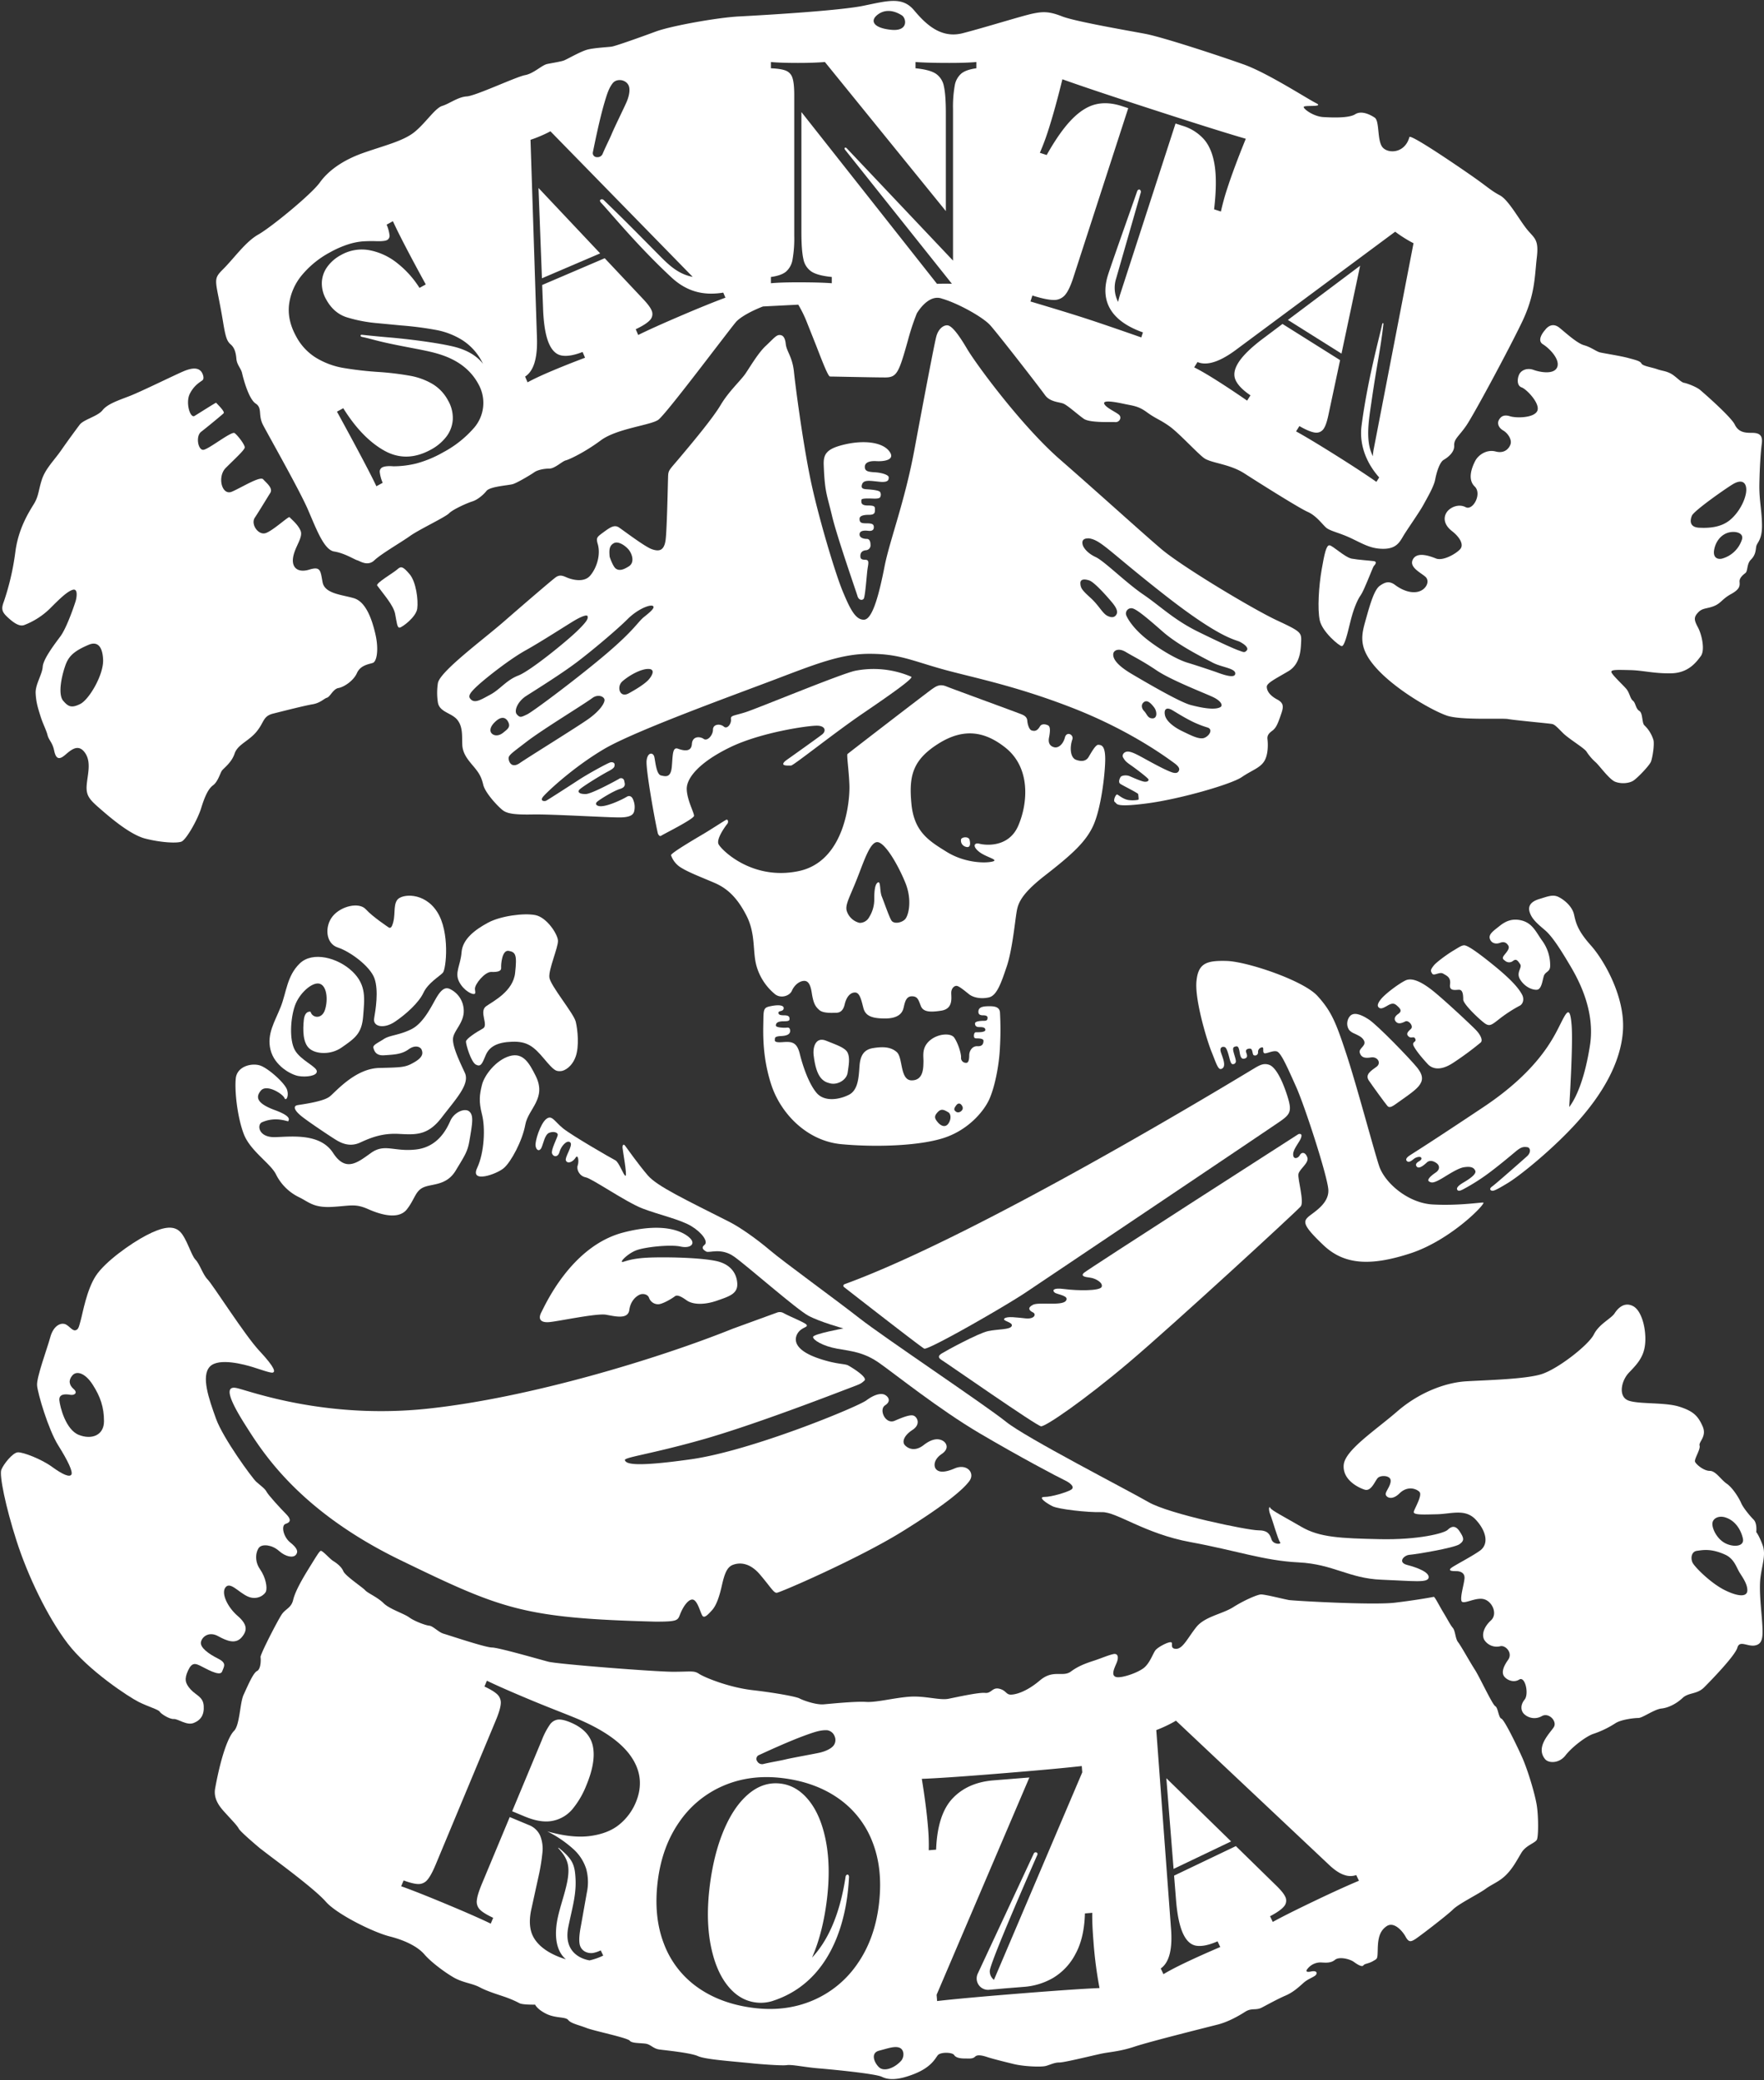 <svg xmlns="http://www.w3.org/2000/svg" viewBox="0 0 1017.988 1200">

<rect x="0" y="0" width="1017.988" height="1200" style="fill:#333333;stroke:none;opacity:1;fill-opacity:1"/>

<style>
    *{
        fill: #FFFFFF;
    }
</style>

<path d="M417.68,419.178c-2.078-1.781-6.234-1.484-6.234,1.781s-3.266,6.828-5.344,5.344-6.531-1.781-6.828,2.969-4.75,3.859-8.015,2.672-2.969,3.859-3.562,10.39-3.562,5.64-6.234,5.047-3.265-8.015-3.859-10.687-3.859-2.969-4.453,2.078,5.047,36.217,6.531,42.155c0,0,.766,2.032,1.947,1.188s18.899-9.618,18.899-11.474-4.05-9.112-4.218-15.355,6.918-15.355,24.973-24.13,45.728-12.655,50.453-12.487,5.062,3.206,2.7,5.062-18.73,13.499-20.417,14.68c-1.688,1.181-2.531,2.362-1.688,2.869s2.821.38,4.199.38,25.268-19.066,41.118-29.862,29.632-20.444,28.254-21.363a55.098,55.098,0,0,0-32.389-3.446c-8.499,1.838-56.395,21.729-63.339,23.922s-8.634,1.736-8.337,4.111S419.758,420.959,417.68,419.178Z"/><path d="M476.725,600.403c-5.867-2.395-7.761,3.493-7.184,8.381,1.557,13.17,5.508,15.326,9.698,16.283s9.339-2.035,9.938-6.226,1.437-8.501,0-11.494S482.592,602.798,476.725,600.403Z"/><path d="M393.503,500.844c4.142,2.558,11.817,5.482,18.883,8.528s12.913,8.162,18.395,18.883,3.411,20.954,5.848,29.238a32.526,32.526,0,0,0,10.477,15.959c3.289,2.802,8.528,1.218,9.868-1.827s3.777-5.117,6.091-5.604,4.386.244,5.36,6.578c.974,6.335,2.071,8.04,4.386,10.111s8.04,1.584,9.624,1.584,4.02-.487,4.995-4.751,3.167-6.944,5.969-6.944,3.655,4.386,4.873,9.015,5.117,5.969,12.548,5.969,9.746-3.046,10.477-5.604,1.096-7.066,4.751-7.188,4.02,2.315,5.36,5.604,4.873,3.777,11.817,2.68c6.944-1.096,5.726-7.431,5.726-10.233s1.949-4.386,3.411-4.02,4.386,2.802,6.822,4.751,6.944,2.924,11.573,1.827,7.137-8.734,10.202-17.767c3.065-9.033,4.678-24.841,5.484-30.003.807-5.162,1.129-10.485,16.453-22.422s23.712-19.357,28.067-29.035,6.614-28.39,6.833-37.038c.24-9.439-2.396-9.3-3.946-9.441s-3.946,4.227-5.636,7.046-4.722,2.538-7.281,1.593c-3.188-1.178-3.767-6.888-2.096-11.726.958-2.773-3.305-4.945-4.291-1.14s-3.659,6.269-6.2,5.637c-2.336-.582-3.572-2.417-2.988-5.461.542-2.827,1.04-6.124-.394-7.08-.586-.391-3.59-1.6-4.838.54-1.493,2.559-2.962,2.886-4.786,2.289-1.497-.49-2.354-3.675-2.494-5.506s-1.107-2.808-2.964-3.633-40.006-14.72-43.797-16.265-5.898,0-8.004,1.404-48.447,37.072-49.008,37.634c-.562.562.843,9.689,1.123,18.115s-2.387,43.812-29.349,49.429S416.051,490.071,414.647,486.982s4.213-10.672,5.055-11.655.421-2.808-.562-2.387-8.426,5.336-12.919,8.004-19.444,11.392-18.957,12.498A13.484,13.484,0,0,0,393.503,500.844Zm148.075-71.823c15.06-9.49,27.274-6.681,38.579,2.269,14.854,11.76,12.997,32.39,7.427,45.181s-19.187,11.141-22.281,10.315c-3.095-.825-4.333,1.444-.206,4.676,4.126,3.232,11.966,4.608,7.427,5.639s-16.092.619-26.201-5.639-18.774-11.484-20.328-27.576S526.518,438.511,541.579,429.021ZM494.627,506.847c4.126-10.453,7.702-21.84,12.103-20.96s11.553,13.155,15.679,23.247,1.926,18.894,0,21.094-6.602,3.026-7.977.825c-1.375-2.201-4.177-10.453-5.527-13.753s-.531-9.18-2.316-8.166-2.059,5.415-2.059,9.541a19.212,19.212,0,0,1-2.937,10.453,6.172,6.172,0,0,1-5.553,3.301,10.261,10.261,0,0,1-7.463-7.152C487.75,521.701,490.501,517.3,494.627,506.847Z"/><path d="M557.052,488.437c2.063.825,3.393-.176,2.476-3.92-.539-2.198-4.951-1.65-4.951,0A3.678,3.678,0,0,0,557.052,488.437Z"/><path d="M505.712,266.042c3.98.249,11.443-.497,7.463-5.722s-14.428-6.468-25.374-3.98-12.669,5.647-12.438,11.941c.587,16.037,1.983,17.386,4.788,29.306s14.023,43.94,14.685,46.277c.662,2.337,2.61,2.688,3.545,1.636s1.753-13.556,2.22-16.945,1.286-5.609-1.285-5.609-2.805-.935-2.805-2.22.468-2.922,3.038-3.272a2.853,2.853,0,0,0,2.805-3.272c0-1.286-.351-3.272-2.104-3.272s-4.207-.584-4.211-2.571c-.004-1.987,2.108-2.454,5.029-2.104s3.389-1.169,3.155-2.688-1.987-1.636-4.791-1.636-3.389-.818-3.393-2.571c-.004-1.753,2.225-2.337,5.553-2.337,3.329,0,3.332-1.402,3.332-3.038s0-2.337-4.207-2.337-3.623-2.104-3.623-3.155,3.623-.935,7.012-.818,3.856-.584,3.973-1.169a2.835,2.835,0,0,0-.234-2.688c-.818-1.052-5.726-1.402-7.596-1.519s-3.74-.351-2.688-3.038,5.142-1.753,10.167-1.285c5.025.467,5.142-1.169,5.142-2.571s-3.973-2.688-8.063-2.922-5.726-.701-5.726-3.155S501.731,265.793,505.712,266.042Z"/><path d="M211.133,524.612c-3.947-4.363-14.334-1.87-19.112,3.947s-4.155,15.788,2.908,18.074,18.697,10.803,21.19,17.866.623,18.281-.208,23.059,5.609,6.232,12.049,1.87,13.711-10.93,16.412-16.683,9.348-9.493,11.218-11.57,4.16-23.475-3.322-35.108-20.569-10.387-23.062-6.855-.623,9.141-2.908,14.75c-.876,2.151-2.077,1.039-2.077,1.039S215.08,528.975,211.133,524.612Z"/><path d="M813.491,896.999c3.411-.244,25.583-3.898,28.75-6.091s2.437-3.898,0-7.553-4.873-2.68-6.822-.731-16.812,5.848-39.227,5.36-34.598-.975-45.075-7.066-17.299-9.502-18.03-10.964-1.218.975,0,3.898,4.386,14.375,5.604,15.837-3.898,1.462-4.873-1.462-1.949-5.36-7.797-5.36-51.166-9.259-63.348-16.324-70.658-37.034-82.109-46.293-70.86-48.973-84.525-59.694-43.634-32.405-51.674-39.227-17.539-13.41-23.42-16.39c-25.75-13.048-41.651-20.499-47.103-26.823s-11.994-15.655-13.084-17.095-1.526-.132-1.526.958,2.835,16.355,1.745,16.355-3.707-7.851-5.888-8.941-25.296-14.393-30.312-18.536-6.324-7.851-9.595-5.234-6.542,12.648-6.106,15.483c.436,2.835,2.434,3.319,3.467.907s1.895-7.408,4.307-8.442c2.412-1.034,5.341-.345,4.996,1.378s-3.963,8.442-3.273,10.509,3.446,2.412,4.307-.861,4.307-7.236,6.202-5.513c1.895,1.723-3.618,8.787-2.412,10.682s4.135.345,5.513-1.895,2.067,2.067,1.206,4.479c-.861,2.412,1.034,6.202,4.652,6.891s23.241,14.311,32.743,17.966,21.928,6.335,28.263,10.233c6.335,3.898,9.746,9.015,7.553,10.72s-.731,2.924.975,3.898,8.528-2.436,16.081,2.924,36.06,30.456,42.882,34.111c6.822,3.655,20.176,7.309,20.176,7.309s-17.252,3.167-17.496,4.873,5.604,5.336,13.888,6.81c8.284,1.474,15.35,1.961,24.365,8.296s34.598,26.801,57.745,40.446,45.318,25.339,48.973,27.045,6.335,4.142,3.898,5.604-11.208,4.142-15.35,4.142,1.218,3.655,4.629,5.36,19.979,3.655,28.507,3.411,24.608,12.426,51.166,17.299,42.395,10.721,62.374,11.695,28.994,9.259,47.755,9.989c18.761.731,26.801,1.949,27.288-1.218s-6.822-5.848-12.426-7.309C806.425,901.385,810.08,897.243,813.491,896.999Z"/><path d="M732.509,614.355c-3.047-1.108-5.287-.04-8.586,1.939-12.906,7.739-158.068,95.988-236.575,124.607a.955.955,0,0,0-.262,1.657c7.594,5.921,44.286,34.501,46.272,35.494,2.216,1.108,46.533-24.374,58.166-32.13S732.232,651.471,738.602,647.039s7.202-6.094,3.878-16.065S735.555,615.463,732.509,614.355Z"/><path d="M230.621,362.097c1.477-.164,9.519-6.073,10.176-10.996s-.656-15.428-4.431-19.859-4.906-4.76-7.048-2.79-12.62,8.01-11.642,9.355c3.663,5.036,9.335,11.325,10.32,16.248C228.979,358.979,229.143,362.261,230.621,362.097Z"/><path d="M327.14,333.176c-2.242-.963-4.118-1.857-6.594,0s-17.64,14.855-29.709,25.376S253.821,387.421,252.702,394.134a36.28,36.28,0,0,0,0,11.133c.977,5.703,7.919,5.931,11.227,10.037s2.623,9.467,2.852,14.372c.228,4.905,2.966,8.326,6.159,12.09s4.791,6.045,5.931,10.95,8.897,13.003,11.406,14.828,6.5,2.56,17.366,2.342c10.866-.217,44.602,1.869,50.654,1.705,6.052-.164,7.115-1.881,7.605-3.271a10.54,10.54,0,0,0-.327-6.461c-.9-2.862-2.617-2.862-3.68-2.29a42.511,42.511,0,0,1-4.989,2.535c-3.925,1.799-8.26,3.189-10.549,3.026s-3.108-1.39-1.717-2.617c1.39-1.227,9.323-6.215,13.166-7.36s2.617-3.435,2.453-4.498a1.866,1.866,0,0,0-3.026-1.308c-1.799,1.063-15.783,8.669-19.136,8.75s-4.825-.9-3.925-2.29,12.757-8.669,16.683-10.713,3.762-2.78,3.844-3.844-1.063-1.799-2.535-1.39-12.267,6.215-18.4,10.222-17.582,11.367-18.564,11.858-3.988.265-1.638-2.477c2.35-2.742,17.04-16.648,34.863-27.224s75.405-31.337,99.103-40.346c23.698-9.009,37.996-14.689,54.282-14.689s23.473,3.525,40.512,8.422,41.922,9.328,76.121,22.599,55.444,29.325,58.959,31.826,3.244,3.785,2.974,4.461-.946,2.095-3.988,1.081c-3.041-1.014-8.448-3.852-13.652-6.691s-8.854-5.001-11.422-5.272-4.123,1.892-3.109,3.514,1.284,2.163,4.393,4.326,10.138,7.502,10.205,8.245-.473,1.352-2.163,1.284-6.623-2.298-8.651-3.176-4.731-.406-5.272.405-1.554,3.041-.203,3.988,10.341,5.339,10.341,5.948.541,3.244,0,3.244a16.55,16.55,0,0,1-4.91.231c-3.648-.235-6.59-3.177-7.296-3.295s-2.548,3.669-1.184,4.465-.568,3.183,18.527.682,48.535-11.026,54.559-15.118,10.457-5.229,12.958-9.093,2.242-10.368,1.94-12.785,1.057-3.625,2.87-4.984,2.87-3.323,4.531-8.155,2.718-7.4-1.812-9.817-5.992-5.164-5.992-7.345,5.452-4.798,12.43-8.941,7.196-12.43,7.414-17.446-.654-5.67-14.175-11.994-54.736-30.966-66.73-41.215S634.006,284.543,611.762,265.135s-48.413-54.964-53.702-63.925c-5.288-8.961-8.96-13.368-11.311-13.514s-5.288,2.057-6.463,6.61-7.051,35.402-12.633,65.369-14.249,52.148-17.187,67.131-6.757,30.408-11.752,30.701c-4.994.294-8.226-6.317-12.486-16.599s-14.396-43.922-18.803-65.809-8.373-52.148-9.254-60.668-4.26-11.752-4.701-15.865-1.763-5.288-3.672-5.288-3.672,2.35-7.932,6.317-8.814,11.752-11.605,15.865-9.695,10.283-14.396,18.215-17.334,22.916-23.503,30.261-6.67,7.2-6.808,10.926-.612,28.957-1.371,36.045c-.759,7.087-3.923,7.34-7.973,5.948s-16.326-10.757-18.984-12.529-5.062-.127-8.859,2.658-4.412,3.168-3.515,6.531c2.018,6.278-.448,14.125-4.26,18.581C336.781,336.549,329.382,334.139,327.14,333.176ZM665.111,414.446c-2.893,0-3.215-2.572-4.823-4.179-1.607-1.607-1.929-4.019,0-5.305,1.929-1.286,4.013.857,5.787,3.215C667.735,410.383,668.004,414.446,665.111,414.446Zm29.899,11.252c-2.893,1.125-7.716-1.447-12.732-3.858s-9.451-5.948-10.048-9.484c-.597-3.536,1.24-4.34,4.133-2.733,1.66.922,6.749,4.237,11.895,6.751a58.48,58.48,0,0,0,8.68,3.376C700.123,420.842,697.903,424.573,695.01,425.699Zm9.163-17.682c-3.376,1.768-10.931.321-17.039-1.286s-24.112-12.056-33.918-17.843-10.931-9.484-10.77-11.574c.161-2.09,3.054-3.697,7.302-1.131s9.415,4.989,17.774,10.615,27.488,13.021,32.31,15.271S706.029,407.044,704.172,408.016Zm-2.25-20.254s-9.323-3.215-16.718-5.465c-7.395-2.25-19.29-9.806-25.72-15.432s-9.163-10.609-9.645-12.217a3.064,3.064,0,0,1,3.536-3.697c2.572.482,8.52,5.465,17.682,13.503s23.951,15.271,28.774,17.843,12.86,3.215,13.021,6.108S707.869,390.013,701.922,387.762Zm-73.484-77.165c7.038,1.005,11.563,7.541,43.864,32.803,32.301,25.262,40.596,25.514,43.235,26.896s5.303,3.48,3.896,5.027c-1.257,1.383-1.885.88-4.399,0s-9.426-3.896-23.503-10.809-21.743-14.705-31.798-21.557-22.497-19.29-27.399-21.552-7.164-5.53-7.541-7.164C624.417,312.608,624.417,310.472,628.438,310.597Zm.183,24.279c2.894.964,9.855,8.772,13.021,12.538,2.597,3.09,3.537,5.305,2.733,6.912s-2.411,2.411-5.305.965-4.823-5.948-9.806-10.449-5.626-5.626-5.787-8.198S625.728,333.912,628.621,334.876ZM271.217,402.877c-.91-1.289-.404-2.945,4.647-7.534s18.388-15.097,27.48-20.148,24.651-15.155,28.491-17.377,7.072-3.435,7.274-2.223.202,2.425-6.062,8.487-27.076,23.035-33.946,25.662c-6.87,2.627-10.531,8.01-16.076,10.976S273.642,406.312,271.217,402.877Zm19.196,19.802c-2.223,1.819-4.647,2.021-6.264.808s-1.661-3.679,1.01-6.466c4.647-4.849,7.274-2.627,8.35,0S292.636,420.861,290.413,422.679Zm49.313-7.994c-6.007,4.325-35.563,22.588-39.648,25.471s-6.007.481-6.488-1.922.961-3.124,10.333-10.333,32.182-20.996,37.966-25.231c3.387-2.479,7.209-.721,6.969,1.442S345.734,410.36,339.727,414.685Zm34.602-22.588c-1.922,2.163-6.248,5.046-11.534,7.93-5.286,2.884-7.059-3.982-3.604-6.969,4.378-3.785,11.053-7.276,15.138-7.122S376.251,389.935,374.329,392.097ZM354.265,313.364c2.627-1.414,6.87,1.617,8.689,3.94s3.435,7.173,0,9.396-5.658,2.627-7.476,1.414-3.637-6.87-3.637-6.87C351.436,317.203,351.638,314.778,354.265,313.364Zm7.88,43.847c5.86-5.86,12.846-8.487,14.505-7.678s-.967,3.233-4.806,6.264-5.254,7.072-21.015,20.61c-15.761,13.538-43.241,34.148-46.676,35.765s-4.041,2.021-5.86,0,.404-7.482,5.456-10.712,20.004-12.525,29.097-19.395S356.285,363.071,362.145,357.211Z"/><path d="M890.377,198.603c4.036,2.522,10.089,8.912,8.24,13.284-1.85,4.372-9.921,2.859-13.621,1.513s-7.062.168-8.239,2.522c-1.177,2.354-1.514,6.558,1.345,7.567,2.858,1.009,10.762,9.249,9.099,13.452-1.664,4.204-12.125,4.372-15.825,3.195s-5.381.336-6.39,2.186c-1.009,1.85-.336,4.372,2.522,6.054s5.045,5.381,4.204,7.903c-.841,2.522-3.531,5.549-8.576,4.204s-9.921,1.85-11.771,5.381-4.708,10.594-.336,14.798-1.009,14.125-5.213,11.939-9.249.168-11.098,3.195c-1.85,3.027-1.345,7.062,3.195,10.594s6.894,7.735,4.876,10.258-9.921,7.231-14.125,5.549-10.93-3.868-13.284.504c-2.354,4.372,4.036,7.399,7.062,9.921s.673,7.567-4.036,8.744c-4.708,1.177-9.921-1.345-13.284-3.868-3.363-2.522-5.886-1.682-8.912.504-3.027,2.186-5.381,9.921-7.903,19.002s-5.045,16.479,6.39,28.923,31.95,24.046,40.189,26.905,31.949,1.345,35.481,2.018,23.878,2.522,25.392,2.859,2.859,1.85,6.222,5.213c3.363,3.363,12.444,8.744,13.621,10.762a29.59,29.59,0,0,0,5.381,6.222c2.186,2.018,7.735,9.753,11.098,11.098s8.072,1.009,10.594-.673c2.522-1.682,9.249-8.744,10.089-10.93s2.018-9.417,1.466-12.275a19.379,19.379,0,0,0-5.166-8.576c-1.681-1.345-.841-7.062-3.027-8.408s-2.018-4.54-3.699-5.885c-1.682-1.345-1.85-4.54-3.868-6.894s-8.576-8.408-8.576-9.753,3.531-1.177,10.93-1.009c7.399.168,13.452,2.018,23.542,1.85s14.629-6.558,17.152-9.921.673-12.275-1.682-16.647-2.354-5.886.168-8.576c2.522-2.69,5.213-2.018,9.249-3.699s4.54-4.036,9.753-6.894c5.213-2.859,5.045-4.877,4.876-7.063-.168-2.186,1.85-3.868,3.363-5.045,1.514-1.177.673-5.213,3.195-7.735,2.522-2.522,2.691-4.877,3.027-7.399s3.531-3.699,3.364-12.78c-.167-9.08-1.683-14.125-1.514-23.374.168-9.249.695-18.025,1.411-23.514.716-5.489-2.386-6.085-5.966-6.085s-7.458-.239-9.605-4.713-17.898-18.256-20.046-20.046c-2.148-1.79-7.338-3.759-9.307-4.117-1.969-.358-5.011-4.117-8.054-5.548s-4.474-1.253-7.517-2.327-8.233-1.79-8.949-3.222c-.716-1.432-3.043-1.969-7.696-3.222-4.653-1.253-14.139-2.685-16.287-3.222s-5.19-3.043-9.128-4.117-10.202-6.801-14.139-10.023c-3.938-3.222-6.98-.716-8.412,1.253C891.621,190.417,886.342,196.081,890.377,198.603Zm114.838,112.806a16.741,16.741,0,0,1-11.445,10.866c-2.318.579-5.505-.29-4.491-5.36,1.014-5.071,4.346-8.692,8.403-9.707C1001.739,306.194,1006.565,307.573,1005.216,311.409Zm-28.83-13.908c1.159-2.753,18.097-14.716,23.325-17.964,6.211-3.86,8.547-.435,7.968,4.346-.58,4.781-4.056,11.735-9.272,16.081s-12.169,4.781-17.82,4.491C974.937,304.166,975.227,300.254,976.386,297.501Z"/><path d="M881.171,667.136c-2.622,2.346-17.941,15.871-20.081,17.39-2.139,1.518-.656,2.461.136,2.454.792-.006,1.673-.047,9.037-4.537s26.514-20.061,40.153-35.294,25.103-33.657,26.196-52.961c1.093-19.303-10.904-40.22-18.587-48.813s-8.605-13.049-9.681-17.813-5.839-8.605-9.066-10.142c-3.227-1.537-6.3-.154-10.91,1.229-4.61,1.383-6.915,3.842-5.532,7.837s4.61,6.608,8.913,10.296c4.303,3.688,9.527,12.14,14.445,20.438,4.917,8.298,14.445,25.969,11.371,45.792s-8.144,30.632-11.986,35.677c0,0,2.305-35.601,1.383-47.317-.922-11.717-2.961-7.497-6.44-.641-3.841,7.567-12.355,26.58-44.419,47.959s-40.378,26.454-42.635,27.959-2.408,2.709-1.204,3.462c1.204.752,3.161-1.204,4.064-1.806s2.879-1.236,3.638-.615.276,1.518-1.035,2.277-2.484,1.863-1.242,3.174c1.242,1.311,3.795-.69,5.728-2.484s4.485-.483,5.797.552c1.311,1.035,2.208,3.312-.759,5.313s-5.175,4.209-3.726,5.106c1.449.897,2.691.966,7.314-1.725,3.177-1.849,9.177-5.93,12.766-6.487,4.002-.621,5.728.138,6.556,2.001s-3.105,4.635-6.763,6.769c-3.657,2.133-4.14,3.444-3.588,4.272.552.828,1.518.69,3.795-.552a116.301,116.301,0,0,0,14.422-9.178c6.556-4.899,12.559-10.006,15.733-12.628s4.485-2.484,6.349-2.277C883.173,662.03,883.794,664.79,881.171,667.136Z"/><path d="M749.282,654.319s-122.106,78.34-123.856,80.091.373,2.322,3.607,2.695,7.712,2.985,6.717,5.349-13.931,2.239-21.394,1.244-6.965,1.119-5.597,2.115,8.739,1.741,6.297,4.727c-2.441,2.985-15.626.498-18.984,2.239s-2.115,3.358,0,4.353.995,3.98-4.105,3.483-10.697-1.382-12.314.055,5.1,2.059,4.229,4.298-7.836,1.741-13.682,2.985-24.877,11.692-26.618,12.812c-1.741,1.119-2.861,2.239,0,3.98s54.62,37.884,57.2,38.119,24.861-15.01,50.659-36.822,97.097-87.445,99.208-90.043-1.821-15.732-1.339-18.625,6.269-6.43,5.144-9.645-3.376-3.215-4.34-1.286-3.858,2.733-3.858-.482,3.858-7.073,4.662-9.806S749.282,654.319,749.282,654.319Z"/><path d="M133.14,198.718c2.189,1.876,2.971,4.69,3.283,8.287s2.658,5.472,3.283,8.287,3.752,14.853,7.818,17.511,1.246,6.554,4.284,12.397,20.801,37.162,25.709,48.38,9.345,23.665,15.337,24.601,11.795,4.681,13.293,5.055,5.991,3.745,9.923,0c3.932-3.745,15.353-10.298,20.595-14.042s20.145-10.709,22.511-13.076,10.781-6.048,13.411-6.837,6.048-3.418,8.152-6.048c2.104-2.63,12.622-3.155,15.251-3.944,2.63-.789,10.518-5.522,12.359-6.837,1.841-1.315,5.522-2.104,8.677-2.104,3.156,0,7.363-4.207,9.466-4.733s11.044-4.733,20.247-11.57,28.662-8.677,33.132-11.833c2.848-2.011,18.082-21.745,30.121-37.432l-.02.008,10.585-13.756v-0c1.845-2.383,3.248-4.17,4.015-5.091,2.412-2.895,8.918-6.501,15.736-9.133l20.371-1.039a71.193,71.193,0,0,1,5.106,10.506L471.079,199.589c3.618,9.336,6.824,17.643,7.925,17.643,2.367,0,24.98.526,31.817.526s7.891-2.841,13.043-21.058a136.201,136.201,0,0,1,5.212-15.861s6.537-11.563,14.587-8.524c9.117,2.617,23.571,10.608,27.828,15.373,4.7,5.261,28.55,35.998,31.509,40.176s8.356,4.004,10.793,5.048,8.182,6.267,11.664,8.704c3.482,2.437,15.668,1.741,18.105,1.915s3.83-2.437,2.437-4.004-7.748-4.179-8.727-6.529,5.876-1.175,11.36,0,8.226,1.175,13.318,4.896c5.092,3.721,7.442,4.113,12.927,8.03,5.484,3.917,15.668,15.081,19.781,18.215s14.689,3.33,23.503,9.009,31.533,19.977,36.429,22.132,8.226,6.855,10.576,9.009,7.638,2.938,14.689,6.302c7.051,3.364,11.36,6.037,18.411,6.037s9.205-3.33,11.36-7.051,9.401-13.906,11.751-18.215c2.35-4.309,6.072-10.576,6.855-14.689.784-4.113,2.546-9.989,4.896-11.36,2.35-1.371,6.268-4.309,6.072-8.226-.196-3.917,2.784-5.381,7.07-11.668,4.286-6.287,24.29-43.435,32.005-59.473,7.715-16.037,7.325-26.454,8.615-37.423s-1.613-10.969-6.13-16.776c-4.516-5.807-10.323-16.453-15.163-19.034s-6.775-4.517-13.55-9.356c-6.775-4.839-38.713-26.777-38.713-24.196-2.581,9.356-12.259,9.678-15.485,5.807s-1.613-15.163-4.517-17.098-7.743-4.194-11.291-1.936c-3.549,2.258-12.904,1.936-18.389,1.613s-11.291-4.517-11.291-5.807,12.259.323,7.098-2.258-28.067-17.421-41.617-22.26S671.066,21.417,660.742,19.481,620.416,12.384,612.996,9.48s-10.969-2.904-17.099-1.613-27.744,8.065-40.326,11.291S534.279,13.997,527.504,5.932,512.341.447,498.146,3.351,439.109,8.835,426.527,9.48s-39.359,5.484-48.069,8.711-23.228,8.388-25.486,8.711-9.356.645-13.55,1.613-12.259,5.807-14.195,6.452-6.13,1.29-9.356,1.936-7.743,5.484-12.904,6.452S274.577,55.291,269.415,55.614s-10.001,4.194-14.195,5.484c-4.194,1.29-9.678,10.001-16.131,15.163S221.669,84.003,209.732,88.197c-11.937,4.194-20.324,10.324-25.164,17.098s-28.067,25.809-35.487,30.003-13.872,13.55-20.325,20.002-4.13,5.633,0,30.648C130.159,194.443,130.951,196.841,133.14,198.718ZM805.147,133.671q2.319,1.769,5.151,3.548,2.98,1.872,5.432,3.101L792.75,259.139a36.505,36.505,0,0,0-.538,4.102c-.329-.813-.644-1.608-.934-2.365-3.2-8.375-1.108-20.097.069-28.271,3.374-23.446,5.11-29.438,6.949-45.162.045-.457.14-.973-.203-1.055-.288-.046-.512.883-.512.883-1.563,7.511-8.307,31.538-11.824,58.216-1.625,12.325,3.855,22.93,10.158,29.957l-1.605,2.555q-8.886-6.206-22.899-15.008-15.652-9.832-23.46-14.114l1.92-3.056q5.878,3.381,9.125,3.757a5.011,5.011,0,0,0,5.119-2.605q1.451-2.309,2.678-8.4l6.564-30.801-33.241-20.882-10.626,7.981q-10.917,8.11-14.849,14.372-3.559,5.665-1.609,10.007,1.95,4.342,8.591,8.827l-1.92,3.056Q709.701,224.223,701.055,218.792q-7.007-4.401-11.908-6.857l1.92-3.056q8.398,3.509,23.184-7.784ZM595.781,170.497q8.065,2.524,12.171,2.558a8.267,8.267,0,0,0,6.588-2.768q2.481-2.804,4.79-9.92l31.764-97.96L647.325,61.186q-8.288-2.688-15.191-.947-6.904,1.741-13.706,8.741-6.805,7.001-14.404,20.451l-3.935-1.276A135.77,135.77,0,0,0,604.91,75.284q3.801-11.721,8.192-29.544,15.493,5.579,52.836,17.687,37.341,12.108,52.994,16.628Q712.028,97.064,708.227,108.785a135.393,135.393,0,0,0-3.649,13.252l-3.935-1.276q1.795-15.241.394-24.901-1.402-9.66-5.956-15.163a26.785,26.785,0,0,0-12.759-8.162l-3.935-1.276-31.764,97.96q-.885,2.729-1.369,4.959a17.678,17.678,0,0,1-1.118-13.568c4.856-16.957,12.578-43.804,14.194-49.554a1.53,1.53,0,0,0-.171-1.217l-.068-.111a.829.829,0,0,0-1.115-.287l-.018.01a1.529,1.529,0,0,0-.697.84c-2.018,5.937-13.836,39.045-16.744,48.013-3.961,12.216-1.736,25.734,20.057,33.467l-.941,2.902q-21.438-7.507-32.406-11.063-10.801-3.502-31.56-9.678ZM505.971,8.878c3.997-3.469,9.241-3.365,14.508,0,2.547,1.627,3.932,9.252-6.014,8.327S501.975,12.348,505.971,8.878Zm-61.087,150.918q5.896-.792,8.67-3.037a11.699,11.699,0,0,0,3.785-6.865,70.103,70.103,0,0,0,1.012-13.863V54.88q0-6.777-1.012-9.858a6.521,6.521,0,0,0-3.741-4.225q-2.729-1.143-8.714-1.408v-3.609q5.721.528,15.667.528,9.064,0,15.491-.528l69.798,85.993V65.354q0-10.649-1.144-15.623a11.141,11.141,0,0,0-4.709-7.261q-3.565-2.288-11.662-3.081v-3.609q6.952.528,19.452.528,10.034,0,15.667-.528v3.609q-5.898.792-8.67,3.037a11.692,11.692,0,0,0-3.785,6.865,70.007,70.007,0,0,0-1.012,13.863V150.346L488.688,85.591a1.355,1.355,0,0,0-.612-.402l-.044-.014a.504.504,0,0,0-.65.554,1.355,1.355,0,0,0,.291.658l61.666,77.338c-.89-.037-2.141-.055-3.763-.055q-3.169,0-4.841.088L462.487,64.649v69.182q0,10.651,1.144,15.623a11.129,11.129,0,0,0,4.709,7.261q3.565,2.29,11.662,3.081v3.609q-6.954-.528-19.452-.528-9.948,0-15.667.528ZM342.139,87.857c1.069-5.267,3.909-19.259,6.716-28.726,1.479-4.991,2.495-8.195,4.647-11.031a4.646,4.646,0,0,1,1.901-1.475,5.936,5.936,0,0,1,4.938.228,4.994,4.994,0,0,1,2.716,3.292c.492,2.059.04,4.993-1.272,8.261-.471,1.172-1.961,4.295-3.687,7.911-1.902,3.987-4.058,8.506-4.957,10.665-.679,1.631-1.49,3.338-2.35,5.145-.99,2.082-2.013,4.235-3.008,6.62a3.138,3.138,0,0,1-2.966,1.929l-.432-.009a2.343,2.343,0,0,1-2.246-2.808ZM309.829,193.77,306.151,80.656q2.775-.899,5.85-2.215,3.236-1.384,5.642-2.701l82.097,83.984c-8.679-1.612-14.293-7.363-19.76-12.886-17.484-17.662-20.163-20.359-31.505-31.358a1.519,1.519,0,0,0-1.967-.251c-.765.622.364,1.751.364,1.751,5.285,5.562,20.911,24.767,40.627,43.079,10.442,9.699,21.011,10.169,29.892,8.768l1.244,2.909q-10.161,3.772-25.375,10.28-16.994,7.269-24.96,11.251l-1.419-3.318q6.127-2.908,8.284-5.363a5.011,5.011,0,0,0,.773-5.691q-1.072-2.507-5.381-6.984l-21.585-22.933-36.092,15.439.511,13.279q.452,13.592,3.361,20.39,2.631,6.151,7.311,7.02,4.68.869,12.148-2.038l1.419,3.318q-11.375,4.291-20.763,8.307-7.607,3.254-12.416,5.885l-1.419-3.318Q310.695,212.356,309.829,193.77ZM166.887,175.178a32.98,32.98,0,0,1,7.592-16.746A54.5,54.5,0,0,1,190.428,145.59a57.889,57.889,0,0,1,10.387-4.58,37.897,37.897,0,0,1,8.188-1.722,78.372,78.372,0,0,1,7.892-.155q5.008.171,6.553-.676a2.771,2.771,0,0,0,1.331-2.885,21.957,21.957,0,0,0-1.659-5.965l3.629-1.986q5.016,11.002,18.96,36.481l-3.629,1.986A56.187,56.187,0,0,0,229.342,151.887a36.545,36.545,0,0,0-16.054-7.519,24.219,24.219,0,0,0-16.5,2.759,23.189,23.189,0,0,0-7.939,6.853,16.325,16.325,0,0,0-3.114,8.978,18.537,18.537,0,0,0,2.468,9.736q4.31,7.876,11.766,10.317a83.23,83.23,0,0,0,17.833,3.436q10.377.995,13.974,1.333a192.086,192.086,0,0,1,20.543,2.705,43.429,43.429,0,0,1,14.633,5.839,32.561,32.561,0,0,1,11.13,12.271q.366.669.7,1.336c-3.425-4.42-9.022-8.163-17.914-10.173-9.678-2.187-25.523-4.202-37.182-5.168-5.284-.438-14.402-1.377-14.71-1.426-1.048-.166-1.334.884-.081,1.214,3.625.704,7.138,1.867,13.571,3.312,7.79,1.751,17.484,3.457,22.507,4.516,9.18,1.935,24.129,5.465,31.618,20.355a22.004,22.004,0,0,1-2.777,23.979l-.091.108a62.266,62.266,0,0,1-17.963,14.295,65.35,65.35,0,0,1-15.575,6.466A56.034,56.034,0,0,1,227.067,269.018q-4.623-.379-6.553.676a2.77,2.77,0,0,0-1.331,2.885,21.924,21.924,0,0,0,1.659,5.965l-3.629,1.986q-4.791-10.22-22.748-43.037l3.629-1.986q10.678,17.134,23.533,24.396,12.855,7.264,26.984-.469a27.835,27.835,0,0,0,8.922-7.441,17.991,17.991,0,0,0,3.752-9.829,20.044,20.044,0,0,0-2.737-11.144,24.373,24.373,0,0,0-8.959-9.496,39.087,39.087,0,0,0-12.7-4.689,167.166,167.166,0,0,0-18.221-2.22,199.508,199.508,0,0,1-21.046-2.43,45.272,45.272,0,0,1-15.181-5.739,32.099,32.099,0,0,1-11.611-12.509Q165.593,184.365,166.887,175.178Z"/><path d="M109.979,974.63c-3.176-3.529-3.705-5.999-1.412-10.939,2.294-4.94,4.411-3.882,7.058-2.647s11.292,6.528,12.527,3.352,2.823-4.94-2.47-7.587-10.41-6.352-9.704-9.528c.706-3.176,4.764-6.175,9.88-3.352s10.057,4.764,13.586.706c3.529-4.058,3.235-7.607-2.364-12.434-5.599-4.827-9.654-12.936-6.951-16.411s7.337,2.703,12.743,5.213c5.406,2.51,9.963-.879,10.662-2.977s0-7.693-3.497-12.729-2.238-10.631-.42-12.589,7.274-1.581,11.33,2.007,8.253,4.148,9.791,2.329.839-3.917-3.217-7.134-5.455-9.931-2.658-10.771c2.797-.839,3.357-2.518.28-5.595-3.077-3.077-10.347-11-11.289-12.884s-3.769-3.769-6.03-5.842-19.033-24.875-23.179-36.37-8.669-24.498-3.58-29.963,20.352-1.131,24.687.188c4.334,1.319,10.365,3.581,11.684,3.204s1.804-2.331-7.861-12.661c-8.258-8.827-26.893-38.191-29.716-41.014s-4.587-8.998-7.058-11.469-5.117-12.527-8.998-16.232-10.057-2.647-19.232,2.117c-9.175,4.764-23.996,15.35-29.289,23.466s-7.587,21.702-8.646,25.407-1.235,5.646-3.176,5.999-3.882-3.176-6.352-3.705-6.352,1.235-8.116,7.763-7.94,22.937-7.587,27.701c.353,4.764,6.528,25.584,12.174,34.582s8.646,15.35,7.587,16.938-4.94.002-11.115-4.498c-6.176-4.5-16.762-8.558-19.761-8.382s-8.293,6.881-9.528,10.057,2.47,21.349,8.822,41.11,17.644,43.58,29.465,59.107,35.288,30.877,40.934,33.7,11.469,4.411,12.174,5.646,5.646,4.411,8.116,4.235,7.41,3.882,11.469,2.294,6.175-4.587,5.823-9.881C117.213,978.864,113.155,978.158,109.979,974.63ZM45.476,827.823c-7.534-2.979-10.864-16.12-11.214-19.975s3.747-3.63,6.308-3.154c2.285.424,4.556-1.051,1.927-3.329-2.628-2.278-3.154-5.081-.701-7.885s7.359-1.402,11.74,5.432,6.483,12.966,6.483,21.026S53.011,830.802,45.476,827.823Z"/><path d="M4.318,356.039c3.556,3.302,6.858,5.588,9.652,4.572a43.57,43.57,0,0,0,14.732-9.398c5.334-5.334,9.906-9.906,13.208-10.922s2.286,4.572,1.778,6.35-5.08,15.494-8.89,20.574c-3.81,5.08-9.906,13.208-10.16,17.526s-4.318,10.16-4.064,15.24c.254,5.08,1.27,8.382,2.794,13.208s3.302,7.874,4.064,10.922,2.794,4.064,3.81,8.89c1.016,4.826,2.794,5.588,6.35,2.54s7.62-6.604,11.43-1.27c3.81,5.334,1.524,12.446,1.016,18.542s1.524,8.382,7.366,13.462,17.526,15.24,26.415,17.526,18.034,2.794,20.828,1.778,9.398-12.7,11.43-19.304,4.064-11.176,6.858-13.208c2.794-2.032,4.064-6.858,5.08-8.382,1.016-1.524,5.588-4.572,7.366-9.906s8.128-7.112,12.7-12.7,3.556-8.89,9.652-10.414c6.096-1.524,18.033-4.572,22.605-5.334,4.572-.762,6.604-3.302,8.382-3.81s3.556-5.08,6.604-5.588,8.636-4.064,10.668-8.636,6.858-5.08,9.144-5.842,3.556-7.62,1.524-16.51-5.588-18.795-12.446-20.827-16.764-2.54-18.034-9.144-1.016-9.398-7.62-7.366-10.414-1.016-9.398-7.112,5.842-11.43,4.318-15.24-5.842-7.112-6.35-7.874-9.398,7.62-13.716,9.144-8.89-5.08-6.35-8.89,7.112-11.43,8.89-14.224c1.778-2.794-2.286-5.842-4.064-7.874-1.778-2.032-12.192,4.572-18.033,7.112s-8.636-8.636-3.556-13.716,10.668-10.16,10.922-11.684c.254-1.524-4.064-7.112-5.842-8.382s-14.986,9.398-18.034,9.652-4.572-7.874-1.27-10.414,11.938-9.652,12.954-10.668-4.256-5.842-4.287-6.096-9.937,6.096-12.477,7.62c-2.54,1.524-5.283-7.62-2.769-12.7,2.515-5.08,6.071-6.858,7.341-7.874s.177-3.971-.762-5.08c-1.835-2.167-5.08-2.286-10.414,0S81.278,225.994,74.674,228.534s-12.7,4.572-15.494,8.128-10.922,5.334-13.208,8.382S39.369,253.933,35.305,259.775s-9.144,10.668-11.176,17.018-1.778,9.398-4.572,13.97-8.89,13.97-10.668,27.431A147.305,147.305,0,0,1,2.286,346.895C.762,350.959.762,352.737,4.318,356.039Zm46.981,15.908c4.261-1.776,7.799,0,8.199,8.599s-7.999,22.997-13.198,25.596-6.999,1.4-9.799-1.8-1.605-11.975 1-19.797C39.238,379.33,41.7,375.946,51.299,371.947Z"/><polygon points="346.337 146.179 310.766 108.455 312.753 160.545 346.337 146.179"/><path d="M779.001,586.272c-2.061,2.378-2.061,6.341,0,8.402,2.061,2.061,6.341,2.378,8.085,5.549s-3.171,4.439-2.378,7.134c.793,2.695,2.854,3.329,6.5,2.695s6.183,3.171,3.171,5.39c-3.012,2.219-6.817,4.416-4.439,7.927,2.196,3.242,9.512,13.317,10.781,14.744,1.268,1.427,3.171,0,6.024-2.061,2.854-2.061,9.829-6.658,12.049-9.512s3.012-5.707-1.11-10.78-22.67-24.256-27.744-27.585C784.867,584.846,781.062,583.894,779.001,586.272Z"/><polygon points="784.922 153.292 743.229 184.583 774.16 204.013 784.922 153.292"/><path d="M792.766,323.728c-2.685-.358-8.77-.716-12.708-1.432-3.938-.716-11.097-7.696-12.887-7.696s-2.864,4.832-4.474,14.139-2.506,22.551-1.074,29.174,11.276,14.855,12.708,14.855,3.043-6.085,4.832-13.602,4.116-13.066,6.085-15.779c1.969-2.713,6.443-14.827,7.517-16.796C792.766,326.592,795.451,324.086,792.766,323.728Z"/><path d="M329.146,993.673q-4.499-1.876-7.16-1.594a6.765,6.765,0,0,0-4.684,2.943,41.925,41.925,0,0,0-4.546,8.713l-17.191,41.22,7.197,3.002q9.404,3.922,16.181,2.524a19.911,19.911,0,0,0,11.304-6.615,50.482,50.482,0,0,0,8.075-13.722q5.73-13.74,3.798-22.803Q340.185,998.278,329.146,993.673Z"/><path d="M878.354,1013.712c-3.367-7.5-10.255-21.582-11.939-22.195-1.684-.612-1.837-6.276-3.521-7.194-1.684-.918-9.031-16.837-11.786-21.077s-7.959-13.67-9.643-15.813c-1.684-2.143-1.531-6.429-3.061-8.266-1.531-1.837-2.755-4.439-5.357-8.725-2.602-4.286-5.051-9.337-5.663-9.184s-9.643,1.837-22.348,3.368-58.472-1.071-61.227-1.531c-2.755-.459-14.082-3.367-16.225-3.214-2.143.153-9.643,3.368-15.919,7.347s-16.378,5.357-21.276,11.48-7.806,12.705-11.786,12.552-1.071-3.827-3.061-3.827c-1.99,0-7.041,2.755-8.572,4.439s-3.214,7.5-6.888,10.409-13.164,6.123-16.072,5.204c-2.908-.918-1.072-4.745.306-7.959s.973-5.833-1.826-5.234-6.996,2.399-10.594,3.598-8.995,2.798-13.792,6.396c-4.797,3.598-10.194-1.399-17.99,5.197s-13.992,8.195-16.79,8.195-2.598-2.399-6.629-3.398-4.564,2.798-8.162,2.399-16.191,2.399-21.188,3.398-13.592-1.799-22.387-1.199-19.189,3.398-25.185,2.998-19.789.999-24.386,1.399c-4.597.4-12.193-2.399-13.992-3.398s-13.392-3.198-27.184-4.797-27.784-7.396-30.782-9.394-4.597-1.199-14.991-1.199-66.561-4.397-71.958-5.797-28.783-8.195-32.581-8.195-25.185-7.196-27.984-7.995-5.997-4.397-8.195-4.597-8.595-2.599-11.593-4.797-11.393-4.797-14.791-8.195c-3.398-3.398-9.209-5.827-10.587-7.434s-11.48-8.266-12.628-11.021-4.133-4.822-5.97-5.97-6.199-6.199-7.118-5.74-2.526,3.215-6.659,9.873-8.036,13.547-9.184,18.368-4.363,5.051-6.658,8.495c-2.296,3.444-12.399,22.961-12.169,24.568.229,1.607.229,6.888-2.066,8.036-2.296,1.148-5.587,9.107-7.73,13.699-2.143,4.592-2.143,17.45-5.51,20.817s-7.545,14.773-10.899,33.176c-1.294,7.099,4.019,12.088,6.927,15.316s5.664,5.957,6.735,7.947,12.245,11.327,12.245,11.327l5.204,3.98c5.204,3.98,26.481,19.593,32.756,26.787s27.246,17.603,36.889,20.052,16.531,6.276,20.052,10.409,11.174,9.949,16.684,13.164c5.51,3.215,10.715,3.368,15.307,5.817,4.592,2.449,11.021,4.286,15.307,5.817a61.188,61.188,0,0,1,7.653,3.368c1.99.918,8.878.765,8.878.765s1.225,2.755,6.582,5.357c5.357,2.602,11.021,1.531,12.552,3.521s6.276,2.908,10.562,4.592c4.286,1.684,23.725,5.663,24.95,7.347s7.347,1.225,9.796,1.837c2.449.612,3.98,2.755,7.194,3.214,3.214.459,17.909,1.837,22.348,3.827,4.439,1.99,19.287,2.908,32.45,4.286,1.702.178,15.919,1.378,18.827.918,2.908-.459,10.562,1.224,18.062,1.837s33.062,3.061,36.791,4.898,9.129,2.143,18.772-1.684,11.939-8.725,13.47-10.715,8.419-1.837,9.49-.153c1.072,1.684,3.827,1.99,6.276,1.99,2.449,0,4.439.306,5.816-1.072,1.378-1.377,4.439-.612,7.194.306s9.49,2.602,15.154,3.98,15.766,1.837,18.521,1.072,4.898-1.99,7.806-1.99,18.98-3.98,24.032-5.051,10.715-1.224,19.439-4.133c8.725-2.908,41.94-11.174,47.91-12.705s11.939-4.898,15.766-7.347,6.123-.612,9.643-2.449c3.521-1.837,9.337-5.051,13.623-6.888s7.347-4.592,10.409-7.347,7.041-3.521,7.5-5.204c.459-1.684-1.684-1.684-3.061-1.377s-3.98.612-1.99-1.684a9.555,9.555,0,0,1,7.653-3.521c2.908.153,5.663.459,8.112-1.531,2.449-1.99,8.572-.459,10.868,1.225s4.745,3.061,5.51,1.99c.765-1.071,2.908-.918,5.511-2.449,2.602-1.531,2.602-.918,2.755-7.041.153-6.123,1.072-10.409,5.204-13.164s9.031,2.755,10.868,6.123c1.837,3.368,3.061,2.908,5.357,1.531,2.296-1.378,18.827-14.082,22.042-17.297,3.214-3.214,14.695-8.878,18.674-11.786s7.959-4.133,11.939-8.113,6.276-8.572,8.878-12.858c2.602-4.286,7.96-5.511,8.878-7.5.918-1.99.918-12.858,0-19.287C886.008,1035.601,881.722,1021.212,878.354,1013.712Zm-511.441,26.147a32.564,32.564,0,0,1-9.418,12.682q-6.314,5.24-16.801,6.675-10.489,1.435-24.991-2.694l.163.068a66.733,66.733,0,0,1,15.211,10.376,25.972,25.972,0,0,1,7.232,11.321,29.004,29.004,0,0,1,.326,13.722L335.282,1110.869q-1.442,7.369-.774,10.719a6.093,6.093,0,0,0,3.857,4.681,7.603,7.603,0,0,0,3.844.451,17.372,17.372,0,0,0,4.465-1.498l1.437,2.999a35.201,35.201,0,0,1-7.896,2.772c-2.543-.398-15.551-3.241-12.219-19.426,2.259-10.971,4.563-18.339,4.156-27.304-.391-8.614-1.716-11.648-9.675-18.188a.166.166,0,0,0-.233.233c1.794,2.061,4.716,5.216,5.532,9.725,1.666,9.199-4.906,22.677-6.487,33.607-1.557,10.77,1.205,17.36,5.281,20.716a43.363,43.363,0,0,1-4.765-1.681q-9.651-4.025-13.588-10.468-3.938-6.442-1.494-17.137l3.932-17.946a114.543,114.543,0,0,0,2.374-14.324,20.306,20.306,0,0,0-1.306-9.762,11.747,11.747,0,0,0-6.681-6.195l-10.877-4.536-16.066,38.521q-2.627,6.298-2.921,9.535a6.419,6.419,0,0,0,1.798,5.358q2.091,2.121,7.633,4.719l-1.399,3.353q-8.711-4.209-25.067-11.031-17.911-7.47-26.621-10.527l1.398-3.353q5.663,2.074,8.643,2.068a6.558,6.558,0,0,0,5.113-2.476q2.133-2.47,4.761-8.768l34.655-83.094q2.626-6.297,2.88-9.552a6.566,6.566,0,0,0-1.839-5.375q-2.093-2.12-7.551-4.685l1.399-3.353q8.3,4.038,25.231,11.099,6.705,2.796,14.953,6.044,8.245,3.248,11.436,4.578,23.063,9.619,31.604,22.062Q372.745,1025.874,366.913,1039.859Zm69.682-25.741a2.352,2.352,0,0,1,1.29-1.524c4.914-2.263,17.968-8.272,27.332-11.622,4.935-1.765,8.142-2.844,11.725-2.782a4.715,4.715,0,0,1,.487.034,5.414,5.414,0,0,1,4.253,3.554,5.312,5.312,0,0,1-.721,5.391c-1.381,1.624-4.033,3.001-7.468,3.877-1.233.315-4.661.961-8.631,1.71-4.366.824-9.314,1.757-11.601,2.31-1.728.418-3.598.773-5.578,1.15-2.28.434-4.637.882-7.166,1.491a3.159,3.159,0,0,1-3.33-1.262l-.249-.357A2.355,2.355,0,0,1,436.595,1014.118Zm32.561,139.939q-15.549,6.66-34.019,4.391-19.086-2.346-32.514-11.852a53.972,53.972,0,0,1-19.491-25.206q-6.062-15.698-3.565-36.016,2.442-19.876,12.415-34.186a58.899,58.899,0,0,1,25.522-20.97q15.549-6.66,34.107-4.38,18.998,2.335,32.427,11.841a54.263,54.263,0,0,1,19.535,25.211q6.105,15.705,3.609,36.021-2.443,19.878-12.459,34.181A59.202,59.202,0,0,1,469.156,1154.057Zm50.723,35.046c-3.963,4.215-9.765,6.197-12.582,3.568-2.817-2.629-5.071-8.263,0-9.578,5.071-1.314,9.014-2.817,11.831-1.69C521.945,1182.531,521.971,1186.879,519.879,1189.103Zm69.549-39.07q-33.654,2.691-48.628,4.422l-.29-3.622,53.537-125.358-20.67,1.653q-14.929,1.194-23.657,10.426-8.729,9.232-9.504,29.562l-4.24.339a117.073,117.073,0,0,0-.484-13.829q-.876-10.952-3.521-27.365,11.967-.423,40.763-2.726,35.685-2.854,51.543-4.655l.29,3.622-50.966,119.722a6.223,6.223,0,0,1-2.4-5.127c.101-5.055,27.417-66.932,27.417-66.932s.487-1.025-.465-1.432a1.188,1.188,0,0,0-1.559.603l-32.355,69.329a6.563,6.563,0,0,0,6.479,9.3l9.27-.821,11.094-.887a39.163,39.163,0,0,0,16.741-5.206,34.597,34.597,0,0,0,12.814-13.737q5.082-9.251,5.461-23.416l4.24-.339q-.146,5.969.66,16.037a234.808,234.808,0,0,0,3.522,27.365Q621.049,1147.504,589.428,1150.033Zm169.714-53.586q-16.79,8.022-24.637,12.361l-1.566-3.278q6.041-3.181,8.109-5.74a5.045,5.045,0,0,0,.539-5.757q-1.184-2.477-5.705-6.801l-22.671-22.166-35.66,17.038,1.069,13.336q1.022,13.654,4.233,20.369,2.904,6.077,7.647,6.756,4.744.679,12.135-2.557l1.566,3.278q-11.263,4.792-20.538,9.224-7.516,3.591-12.244,6.439l-1.566-3.278q7.506-5.255,5.858-23.914l-8.428-113.627q2.754-1.021,5.792-2.472,3.197-1.528,5.562-2.952l88.713,83.516q4.757,4.407,8.64,5.546a10.001,10.001,0,0,0,6.678.001l1.566,3.278Q774.173,1089.265,759.142,1096.447Z"/><path d="M1015.91,910.494c.872-7.629,3.364-13.514,1.246-19.182s-3.644-7.411-3.644-7.411.654-5.013-1.526-7.193-6.103-6.975-7.193-9.591-4.795-8.719-8.283-11.117c-3.488-2.398-6.321-7.411-9.809-7.411-3.488,0-7.847-3.706-8.501-5.231s3.27-7.193,2.616-9.373c-.654-2.18,4.359-5.238,1.744-11.12s-5.231-8.716-13.514-11.332c-8.283-2.616-23.105-1.308-29.209-3.488-6.103-2.18-4.359-11.335.218-16.13,4.578-4.795,8.719-8.937,9.373-17.002.654-8.065-1.962-18.746-6.975-21.362s-8.719,1.09-10.681,4.141c-1.962,3.052-8.937,6.103-11.989,12.207-3.052,6.103-20.977,20.129-30.485,22.981-9.508,2.852-31.377,3.328-43.262,4.041-11.885.713-27.098,6.418-39.697,17.352s-30.188,22.344-30.901,30.901,8.319,13.074,12.123,14.262c3.803,1.188,5.934-5.144,7.589-6.799s7.071-1.504,7.371,1.354-2.858,6.318-2.858,7.973,3.315,4.155,7.947-.379,9.659-2.76,11.532-.887-2.76,9.462-3.253,11.434,5.323,1.676,13.504,1.479c8.181-.197,16.165-3.351,22.177,3.056,6.013,6.407,7.984,14.113,2.366,18.047-5.618,3.934-15.771,8.96-16.855,10.242-1.084,1.281.789,1.479,3.253,1.479,2.464,0,4.928.986,4.83,3.943s-2.563,10.645-1.774,13.208,7.984-2.267,12.912-.986c4.928,1.281,8.142,8.582,4.087,12.279-4.055,3.697-5.486,8.229-3.816,11.211A8.49,8.49,0,0,0,865.636,949.787c2.982-.954,7.633,3.697,4.651,7.871-2.982,4.174-3.697,7.275-2.385,9.303,1.312,2.027,5.367,4.174,8.826,2.027s5.725,8.349,3.101,11.569-2.147,6.56-.239,8.349a8.631,8.631,0,0,0,10.138,1.193c4.055-2.385,9.041,2.982,6.965,6.321s-10.844,11.447-5.028,18.485c1.973,2.388,8.065,2.616,11.771-2.18s11.989-11.117,16.13-12.425a56.629,56.629,0,0,0,12.643-6.103c3.27-2.18,10.899-3.052,13.296-3.052s9.155-5.013,13.296-5.449,8.719-2.834,12.207-6.103,8.283-1.962,12.425-6.103c4.141-4.142,17.874-18.31,19.182-22.887,1.308-4.577,5.886-.436,10.245-1.308,4.359-.872,4.577-4.795,4.141-12.207C1016.564,929.676,1015.039,918.123,1015.91,910.494Zm-20.59-35.158c6.33,1.78,9.495,7.715,10.484,12.265.989,4.55-4.945,5.143-9.693,2.967s-7.715-7.715-7.913-11.078C988.001,876.128,991.623,874.296,995.321,875.336Zm.198,42.135c-8.111-3.956-17.606-13.452-18.793-16.023-1.187-2.572-.593-6.33,2.572-6.733s7.965-1.545,16.221,2.183c5.261,2.376,6.528,7.319,8.308,10.222s4.55,6.593,4.55,10.351S1003.629,921.428,995.519,917.471Z"/><path d="M488.629,1081.644l-.07.058a1.416,1.416,0,0,0-.549.831c-3.585,23.953-11.318,38.278-19.391,46.844.145-.333.292-.662.435-1q5.857-13.877,8.137-32.435,2.291-18.645-.526-33.5-2.818-14.854-9.738-23.561-6.921-8.706-16.419-9.874-9.94-1.221-18.447,5.902-8.509,7.124-14.366,21.001-5.857,13.878-8.137,32.435-2.302,18.734.521,33.544,2.822,14.81,9.699,23.512,6.876,8.702,16.463,9.88a22.369,22.369,0,0,0,7.834-.392q.224-.049.449-.104c.076-.019.153-.038.229-.058.292-.076.585-.158.876-.251.026-.008.051-.018.077-.026.17-.053.338-.113.507-.171,42.044-13.813,43.298-65.041,43.748-71.337a1.719,1.719,0,0,0-.379-1.202A.673.673,0,0,0,488.629,1081.644Z"/><polygon points="677.265 1078.214 710.446 1062.36 673.089 1025.9 677.265 1078.214"/><path d="M173.001,555.821c-7.417,7.161-7.673,16.624-10.998,25.065s-8.184,15.601-5.883,24.809,11.765,14.323,16.113,15.09,10.901-.026,10.597-2.809-9.512-6.383-12.707-12.232-2.505-17.998,0-25.347,10.004-13.948,14.203-12.899,5.099,8.849,3.3,14.848-7.499,4.949-8.399,1.35c0,0-3.3-.9-3.9,4.799s-.6,13.198,3.3,16.498c3.899,3.3,12.393,3.594,18.415-.578,7.933-5.497,11.765-8.184,12.532-18.159s2.046-17.903-6.266-25.832S180.418,548.66,173.001,555.821Z"/><path d="M485.645,660.12c19.94,1.825,44.515.983,58.698-3.511s23.17-15.166,26.4-22.047,5.898-19.94,6.319-30.472a176.662,176.662,0,0,0,0-20.133c-.282-2.894-2.905-3.436-5.798-3.436s-6.239.09-6.601,2.622c-.362,2.532,1.537,2.622,2.803,2.622s2.442.362,2.442,1.266,0,1.899-1.899,1.899c-1.899,0-5.335.181-5.335,1.537s.723,2.08,2.441,2.08c1.718,0,3.527.09,3.527,1.628s-4.612,1.356-5.426,1.356c-.814,0-1.175.995-1.175,2.08s.452,1.447,1.447,1.447c.995,0,4.069,0,4.069,1.356s-.362,3.346-3.436,3.165-4.792,2.713-4.792,5.335-.542,4.25-1.628,4.25a2.819,2.819,0,0,1-3.074-3.165c0-2.803-1.989-8.59-3.979-11.394-1.989-2.803-9.495-2.351-14.197,1.808s-3.436,8.952-3.526,12.207c-.091,3.255.09,10.67-6.782,10.67s-4.973-13.021-8.59-16.276-8.5-3.165-13.654-2.351-7.395,4.069-7.857,10.128-.643,13.926-5.978,16.729-14.197,4.431-18.808-.995c-4.612-5.426-8.048-15.824-9.676-22.425s-4.25-7.324-9.766-6.872-4.612-.973-4.612-1.798.09-1.548,3.798-1.729,5.154-1.356,4.973-3.255-1.356-1.628-2.351-1.537-5.878,0-5.878-1.266.814-2.441,4.431-2.441,3.436-.619,3.436-1.62-.543-1.816-3.074-1.816c-2.532,0-3.373-.442-3.283-1.617.091-1.176,3.01-.395,3.01-2.596,0-1.4-2.332-2.032-6.779-1.209s-4.859,1.235-4.941,7.823-.906,20.834,4.529,37.55S465.704,658.295,485.645,660.12Zm66.283-22.556c1.208-1.557,2.752-.983,3.538.983s-1.965,3.931-3.538,2.948S550.306,639.654,551.927,637.565Zm-10.828,4.103c2.162-2.358,3.867-1.27,6.093,0,1.759,1.004,1.769,4.324,0,6.682s-4.324,1.179-6.093-.983S538.937,644.026,541.099,641.667Z"/><path d="M239.457,612.614c-5.362,3.184-6.87,3.184-20.612,3.519s-24.801,13.406-28.488,16.422-15.752,4.524-18.601,5.027c-2.849.503-1.843,3.055,2.011,6.22s17.26,12.1,20.276,13.916,7.876,4.162,13.741,1.481,12.568-5.53,22.287-5.027,16.757,1.097,24.801-9.422S271.296,625.517,268.28,618.982s-7.038-14.802-6.87-19.55,6.535-9.273,6.2-16.646a13.907,13.907,0,0,0-7.708-12.065c-2.514-1.341-4.86-.531-8.044,4.86-2.765,4.682-7.373,14.747-14.579,18.266s-12.233,3.296-15.752,5.586-6.535,3.463-6.033,5.139,1.341,4.629,6.368,4.242c5.027-.388,9.719-.388,13.909-3.404s7.038-1.173,7.541.168S244.82,609.43,239.457,612.614Z"/><path d="M290.793,673.857c4.213-3.651,10.672-15.728,12.357-24.996s12.612-15.159,5.885-28.362c-3.535-6.937-7.008-13.484-14.872-11.237s-14.604,10.953-16.008,16.57-1.966,9.549,0,17.132,1.404,21.906-2.808,30.893S286.581,677.508,290.793,673.857Z"/><path d="M136.067,622.157c-.747,7.174.897,22.42,4.633,32.135s15.395,16.889,18.534,23.167A28.954,28.954,0,0,0,172.686,690.761c5.53,2.69,8.22,6.128,18.982,5.53s13.153-2.093,20.925,1.345,17.637,5.979,22.27,0,4.783-10.612,9.715-12.704,13.153-.897,18.384-9.566,6.831-10.891,7.891-16.956c1.868-10.69,2.528-14.885,0-17.132s-8.706.281-10.953,5.336-7.302,15.166-19.94,16.57-17.974-3.651-25.838,1.966-14.604,11.234-21.906,0-23.03-9.505-33.14-9.106-10.874-7.266-7.864-8.588c8.322-3.655,15.197-.041,15.197-.639s2.541-2.566-7.772-6.365-11.359-7.386-8.071-11.272c3.288-3.886,12.555,1.794,13.601,4.334.897,1.943,2.69-1.046,1.495-4.783s-10.462-12.107-15.245-13.9S136.815,614.983,136.067,622.157Z"/><path d="M323.317,617.975c2.489,0,6.88-2.635,8.93-8.49s1.171-15.224,0-20.055-14.785-20.933-15.224-25.618,5.124-17.274,4.977-21.08-6.441-13.468-13.028-14.785-20.055.439-27.375,4.392-14.639,9.369-15.224,16.981-4.099,11.711-1.464,16.981,7.89,7.846,9.076,7.027c.543-.375.199-1.534.094-2.701-.249-2.735,5.762-10.035,9.422-9.889s5.856-.439,5.709-2.342.439-10.54,4.392-9.808,4.831,2.196,3.66,12.736-12.297,16.103-16.688,19.177,1.61,10.979-1.903,12.882-9.662,5.855-9.759,7.466,2.879,11.857,5.716,13.359,3.604-.477,5.653-5.395c2.05-4.918,6.588-7.525,15.224-7.818s12.443,2.635,18.445,9.808S320.828,617.975,323.317,617.975Z"/><path d="M366.958,721.422c5.045-2.018,19.927-3.531,25.728-2.27s8.828-1.513,5.549-4.793-13.965-9.695-38.593-3.279c-30.016,7.819-45.151,42.089-47.169,45.89s-.757,6.071,4.036,5.819,27.746-5.297,33.296-4.288,12.612,2.775,13.369-2.775,4.288-8.072,6.054-8.828,4.54-.252,5.297,1.766a5.549,5.549,0,0,0,5.549,3.784c2.775-.252,8.072-3.531,9.333-4.54s3.279-.252,6.811,2.27c3.531,2.522,10.09,2.775,17.405.252s12.107-4.036,11.855-9.837-3.784-11.351-12.36-13.116-24.972-2.27-36.07-2.018-14.63,1.766-17.405,2.522S361.913,723.44,366.958,721.422Z"/><path d="M877.245,565.067c2.537,4.123,6.764,6.095,9.582,5.955,2.818-.141,3.241-5.214,4.086-7.891.846-2.677,3.523-2.255,3.664-5.636a23.917,23.917,0,0,0-4.509-14.655c-3.946-5.496-5.918-10.991-13.528-12.118-4.042-.599-7.468.564-10.991,3.382s-6.623,4.791-5.777,7.468,3.523,3.241,5.777,2.396,3.664-.282,4.791,1.409-.563,3.523-2.254,5.637-.282,2.616.563,3.351a3.536,3.536,0,0,0,4.509,0c1.832-1.378,2.677-.251,4.086,1.863C878.654,558.339,874.708,560.944,877.245,565.067Z"/><path d="M838.635,548.476c-3.1,1.832-9.52,6.46-11.132,8.455-2.193,2.713-1.973,3.241-.986,4.791s4.227-1.268,6.341,0,4.509,2.114,3.946,6.2,3.1,3.1,5.214,3.1c2.114,0,2.396,2.818,2.396,5.637s10.569,12.645,12.964,14.073,3.664.441,7.609-2.659a81.038,81.038,0,0,1,11.837-7.75c1.973-.845,3.1-3.805,1.409-6.764-1.691-2.959-4.932-7.468-16.205-16.628s-15.5-11.555-17.051-11.555S841.735,546.644,838.635,548.476Z"/><path d="M813.964,723.081c23.548-7.689,44.213-29.315,41.97-29.315s-14.898,1.922-29.155,1.121c-14.257-.801-27.713-12.495-30.917-22.267s-12.976-46.616-18.903-64.557-8.49-24.509-16.66-33.48-40.688-19.864-52.383-20.184c-11.694-.32-16.5,1.282-17.461,11.854s5.927,33.64,8.65,40.368,3.809,10.625,5.607,10.092c3.663-1.086.431-7.438-.24-9.988s1.007-3.087,2.349-2.618,2.349,5.302,3.02,7.584,1.275,2.349,1.946,2.216.738-.135,1.275-.94-.537-3.49-1.208-6.108.134-2.886,1.342-3.155,1.745.537,2.215,3.49,1.208,4.027,2.953,3.49,1.409-1.879.805-3.49.738-2.282,2.282-2.215,1.208,3.222,2.014,3.759a1.728,1.728,0,0,0,2.551-1.611,2.618,2.618,0,0,1,2.349-2.886c1.275-.067.054,2.7,1.175,3.341s4.966-1.762,7.369-.961,6.087,9.291,11.053,20.344,17.781,50.46,18.582,59.111-9.451,13.776-11.949,16.339-2.468,4.966,9.226,16.019C775.518,729.489,790.416,730.771,813.964,723.081Z"/><path d="M141.8,822.475c9.548,15.004,30.517,49.089,89.219,77.576s71.114,33.525,147.332,35.522c13.646,0,12.661-.784,14.449-5.029s4.915-8.49,7.373-7.596c2.458.894,4.021,7.373,5.139,9.16s3.351-.67,5.586-3.128,4.022-6.926,5.586-13.852,2.936-10.948,6.383-12.288,9.48-1.787,15.736,5.586,7.82,10.501,9.607,10.501,47.143-19.661,72.39-35.301,35.525-24.577,38.876-29.269-1.609-10.187-8.633-7.15-9.682,1.709-10.821.19-1.329-5.316,3.417-8.543,2.658-6.644.38-7.784-5.695-1.329-10.821,2.658-9.112,1.898-10.821,0-.569-5.505,4.366-8.733,2.848-7.214.949-8.163-5.885.57-11.201,2.848-9.302-6.455-5.505-8.923,1.708-5.126-.19-6.075-5.505-.57-10.631,3.227-66.255,29.046-101.185,33.982-37.399,2.278-38.158.57c-.76-1.709,14.618-3.417,44.802-11.96s77.076-26.768,84.1-29.425,7.214-2.658,9.302-4.556c2.088-1.898-7.214-7.594-9.302-8.733-2.088-1.139-6.05-.494-16.042-3.726-18.468-5.973-14.163-13.544-12.814-15.361,2.296-3.093,5.885-2.935,4.746-4.454-.947-1.262-9.501-4.623-13.234-6.703a4.458,4.458,0,0,0-3.702-.305l-25.611,9.33c-42.53,17.116-117.218,39.937-176.345,46.161s-102.695-10.373-109.956-11.929S132.252,807.471,141.8,822.475Z"/><path d="M811.108,565.636c-3.92,1.892-11.49,7.57-14.058,10.679-2.568,3.109-2.163,4.461-1.081,5.137s2.298.135,4.866-1.352c2.568-1.487,3.785-1.352,5.407.135s3.244,2.945.676,4.717-2.433,3.529-1.082,4.745c1.352,1.217,3.244.541,5.137-.406,1.892-.946,5.001,2.703,3.244,4.325s-2.974,2.839-1.352,4.325,3.109-.536,3.92,1.49c.811,2.025-2.433,1.349-.811,4.323,1.622,2.974,4.866,6.791,7.975,10.154,1.679,1.816,6.218,4.985,15.004-.962a179.317,179.317,0,0,0,15.545-11.49c1.352-1.217,0-4.325-2.704-7.164-2.703-2.839-17.031-16.221-23.925-21.898S815.028,563.744,811.108,565.636Z"/></svg>